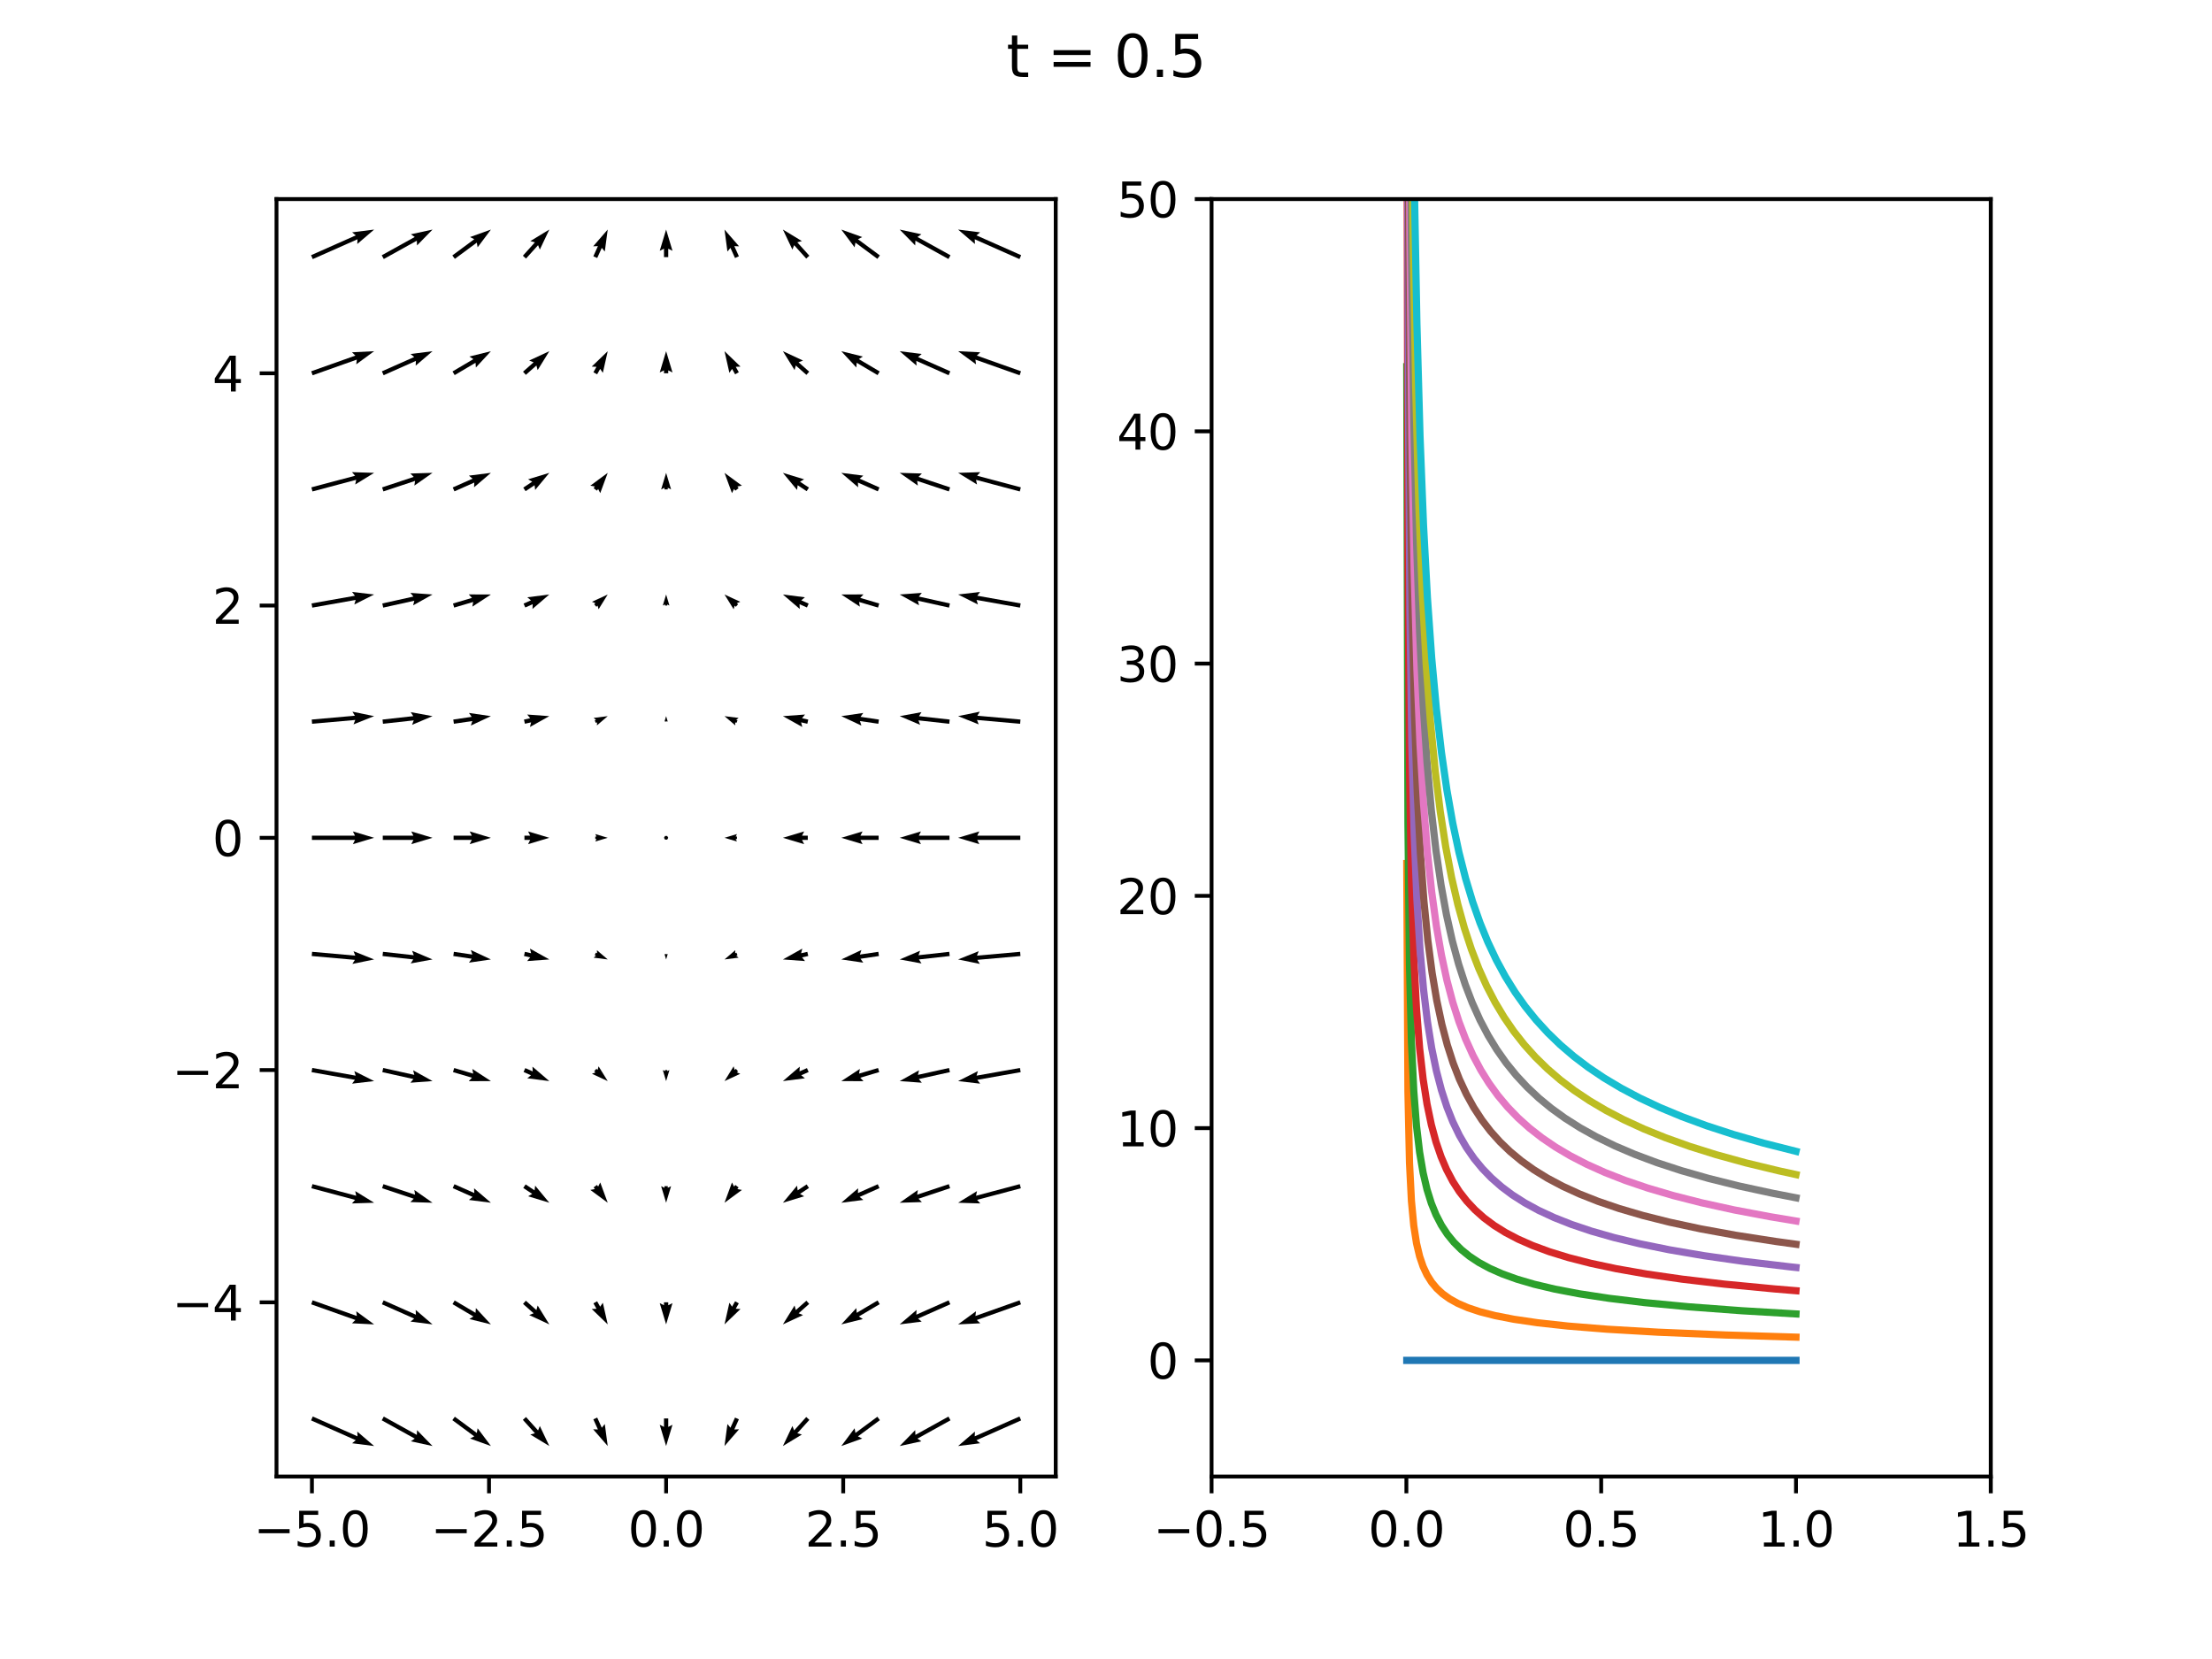 <?xml version="1.0" encoding="utf-8" standalone="no"?>
<!DOCTYPE svg PUBLIC "-//W3C//DTD SVG 1.1//EN"
  "http://www.w3.org/Graphics/SVG/1.1/DTD/svg11.dtd">
<svg xmlns:xlink="http://www.w3.org/1999/xlink" width="460.8pt" height="345.6pt" viewBox="0 0 460.8 345.6" xmlns="http://www.w3.org/2000/svg" version="1.1">
 <defs>
  <style type="text/css">*{stroke-linejoin: round; stroke-linecap: butt}</style>
 </defs>
 <g id="figure_1">
  <g id="patch_1">
   <path d="M 0 345.6 
L 460.8 345.6 
L 460.8 0 
L 0 0 
z
" style="fill: #ffffff"/>
  </g>
  <g id="axes_1">
   <g id="patch_2">
    <path d="M 57.6 307.584 
L 219.927 307.584 
L 219.927 41.472 
L 57.6 41.472 
z
" style="fill: #ffffff"/>
   </g>
   <g id="Quiver_1">
    <path d="M 65.158 295.083 
L 74.476 299.215 
L 74.43 298.226 
L 77.939 301.235 
L 73.353 300.654 
L 74.117 300.024 
L 64.799 295.893 
L 65.158 295.083 
" clip-path="url(#p708e823dc9)"/>
    <path d="M 79.95 295.101 
L 86.834 298.916 
L 86.876 297.927 
L 90.104 301.235 
L 85.588 300.25 
L 86.404 299.69 
L 79.521 295.875 
L 79.95 295.101 
" clip-path="url(#p708e823dc9)"/>
    <path d="M 94.756 295.132 
L 99.328 298.511 
L 99.498 297.535 
L 102.269 301.235 
L 97.919 299.672 
L 98.801 299.223 
L 94.229 295.844 
L 94.756 295.132 
" clip-path="url(#p708e823dc9)"/>
    <path d="M 109.578 295.191 
L 112.094 297.98 
L 112.455 297.058 
L 114.434 301.235 
L 110.482 298.837 
L 111.436 298.573 
L 108.921 295.785 
L 109.578 295.191 
" clip-path="url(#p708e823dc9)"/>
    <path d="M 124.41 295.306 
L 125.364 297.421 
L 125.989 296.653 
L 126.599 301.235 
L 123.568 297.745 
L 124.557 297.785 
L 123.603 295.67 
L 124.41 295.306 
" clip-path="url(#p708e823dc9)"/>
    <path d="M 139.206 295.488 
L 139.206 297.25 
L 140.092 296.808 
L 138.764 301.235 
L 137.436 296.808 
L 138.321 297.25 
L 138.321 295.488 
L 139.206 295.488 
" clip-path="url(#p708e823dc9)"/>
    <path d="M 153.924 295.67 
L 152.97 297.785 
L 153.96 297.745 
L 150.929 301.235 
L 151.538 296.653 
L 152.163 297.421 
L 153.117 295.306 
L 153.924 295.67 
" clip-path="url(#p708e823dc9)"/>
    <path d="M 168.606 295.785 
L 166.091 298.573 
L 167.045 298.837 
L 163.094 301.235 
L 165.073 297.058 
L 165.434 297.98 
L 167.949 295.191 
L 168.606 295.785 
" clip-path="url(#p708e823dc9)"/>
    <path d="M 183.298 295.844 
L 178.726 299.223 
L 179.608 299.672 
L 175.258 301.235 
L 178.029 297.535 
L 178.2 298.511 
L 182.772 295.132 
L 183.298 295.844 
" clip-path="url(#p708e823dc9)"/>
    <path d="M 198.006 295.875 
L 191.123 299.69 
L 191.939 300.25 
L 187.423 301.235 
L 190.652 297.927 
L 190.694 298.916 
L 197.577 295.101 
L 198.006 295.875 
" clip-path="url(#p708e823dc9)"/>
    <path d="M 212.728 295.893 
L 203.41 300.024 
L 204.174 300.654 
L 199.588 301.235 
L 203.097 298.226 
L 203.051 299.215 
L 212.369 295.083 
L 212.728 295.893 
" clip-path="url(#p708e823dc9)"/>
    <path d="M 65.127 270.879 
L 74.332 274.144 
L 74.211 273.162 
L 77.939 275.893 
L 73.323 275.665 
L 74.036 274.979 
L 64.831 271.713 
L 65.127 270.879 
" clip-path="url(#p708e823dc9)"/>
    <path d="M 79.915 270.891 
L 86.641 273.874 
L 86.595 272.885 
L 90.104 275.893 
L 85.518 275.313 
L 86.282 274.683 
L 79.556 271.701 
L 79.915 270.891 
" clip-path="url(#p708e823dc9)"/>
    <path d="M 94.718 270.915 
L 99.064 273.485 
L 99.134 272.497 
L 102.269 275.893 
L 97.782 274.784 
L 98.614 274.247 
L 94.267 271.677 
L 94.718 270.915 
" clip-path="url(#p708e823dc9)"/>
    <path d="M 109.543 270.965 
L 111.746 272.919 
L 112.003 271.962 
L 114.434 275.893 
L 110.24 273.95 
L 111.159 273.581 
L 108.956 271.627 
L 109.543 270.965 
" clip-path="url(#p708e823dc9)"/>
    <path d="M 124.392 271.079 
L 125.027 272.205 
L 125.581 271.385 
L 126.599 275.893 
L 123.267 272.689 
L 124.256 272.64 
L 123.621 271.513 
L 124.392 271.079 
" clip-path="url(#p708e823dc9)"/>
    <path d="M 139.206 271.296 
L 139.206 271.909 
L 140.092 271.466 
L 138.764 275.893 
L 137.436 271.466 
L 138.321 271.909 
L 138.321 271.296 
L 139.206 271.296 
" clip-path="url(#p708e823dc9)"/>
    <path d="M 153.906 271.513 
L 153.271 272.64 
L 154.26 272.689 
L 150.929 275.893 
L 151.946 271.385 
L 152.5 272.205 
L 153.135 271.079 
L 153.906 271.513 
" clip-path="url(#p708e823dc9)"/>
    <path d="M 168.571 271.627 
L 166.368 273.581 
L 167.287 273.95 
L 163.094 275.893 
L 165.525 271.962 
L 165.781 272.919 
L 167.984 270.965 
L 168.571 271.627 
" clip-path="url(#p708e823dc9)"/>
    <path d="M 183.26 271.677 
L 178.914 274.247 
L 179.745 274.784 
L 175.258 275.893 
L 178.393 272.497 
L 178.463 273.485 
L 182.809 270.915 
L 183.26 271.677 
" clip-path="url(#p708e823dc9)"/>
    <path d="M 197.971 271.701 
L 191.245 274.683 
L 192.009 275.313 
L 187.423 275.893 
L 190.932 272.885 
L 190.886 273.874 
L 197.612 270.891 
L 197.971 271.701 
" clip-path="url(#p708e823dc9)"/>
    <path d="M 212.697 271.713 
L 203.492 274.979 
L 204.205 275.665 
L 199.588 275.893 
L 203.317 273.162 
L 203.196 274.144 
L 212.401 270.879 
L 212.697 271.713 
" clip-path="url(#p708e823dc9)"/>
    <path d="M 65.092 246.676 
L 74.202 249.1 
L 74.002 248.13 
L 77.939 250.552 
L 73.319 250.697 
L 73.975 249.955 
L 64.865 247.532 
L 65.092 246.676 
" clip-path="url(#p708e823dc9)"/>
    <path d="M 79.875 246.684 
L 86.463 248.875 
L 86.322 247.895 
L 90.104 250.552 
L 85.484 250.415 
L 86.183 249.715 
L 79.596 247.524 
L 79.875 246.684 
" clip-path="url(#p708e823dc9)"/>
    <path d="M 94.672 246.699 
L 98.806 248.532 
L 98.76 247.543 
L 102.269 250.552 
L 97.683 249.972 
L 98.447 249.342 
L 94.313 247.509 
L 94.672 246.699 
" clip-path="url(#p708e823dc9)"/>
    <path d="M 109.495 246.735 
L 111.361 247.977 
L 111.483 246.994 
L 114.434 250.552 
L 110.012 249.206 
L 110.871 248.714 
L 109.004 247.473 
L 109.495 246.735 
" clip-path="url(#p708e823dc9)"/>
    <path d="M 124.351 246.845 
L 124.611 247.19 
L 125.041 246.326 
L 126.599 250.552 
L 122.972 247.882 
L 123.921 247.708 
L 123.662 247.363 
L 124.351 246.845 
" clip-path="url(#p708e823dc9)"/>
    <path d="M 139.108 247.104 
L 139.108 247.449 
L 139.798 247.104 
L 138.764 250.552 
L 137.729 247.104 
L 138.419 247.449 
L 138.419 247.104 
L 139.108 247.104 
" clip-path="url(#p708e823dc9)"/>
    <path d="M 153.865 247.363 
L 153.606 247.708 
L 154.555 247.882 
L 150.929 250.552 
L 152.486 246.326 
L 152.917 247.19 
L 153.176 246.845 
L 153.865 247.363 
" clip-path="url(#p708e823dc9)"/>
    <path d="M 168.523 247.473 
L 166.656 248.714 
L 167.515 249.206 
L 163.094 250.552 
L 166.044 246.994 
L 166.166 247.977 
L 168.033 246.735 
L 168.523 247.473 
" clip-path="url(#p708e823dc9)"/>
    <path d="M 183.214 247.509 
L 179.08 249.342 
L 179.844 249.972 
L 175.258 250.552 
L 178.767 247.543 
L 178.721 248.532 
L 182.855 246.699 
L 183.214 247.509 
" clip-path="url(#p708e823dc9)"/>
    <path d="M 197.931 247.524 
L 191.344 249.715 
L 192.043 250.415 
L 187.423 250.552 
L 191.205 247.895 
L 191.065 248.875 
L 197.652 246.684 
L 197.931 247.524 
" clip-path="url(#p708e823dc9)"/>
    <path d="M 212.663 247.532 
L 203.553 249.955 
L 204.208 250.697 
L 199.588 250.552 
L 203.525 248.13 
L 203.325 249.1 
L 212.435 246.676 
L 212.663 247.532 
" clip-path="url(#p708e823dc9)"/>
    <path d="M 65.056 222.476 
L 74.093 224.079 
L 73.812 223.13 
L 77.939 225.211 
L 73.348 225.745 
L 73.938 224.951 
L 64.901 223.348 
L 65.056 222.476 
" clip-path="url(#p708e823dc9)"/>
    <path d="M 79.831 222.48 
L 86.31 223.916 
L 86.069 222.956 
L 90.104 225.211 
L 85.494 225.549 
L 86.118 224.781 
L 79.64 223.344 
L 79.831 222.48 
" clip-path="url(#p708e823dc9)"/>
    <path d="M 94.618 222.487 
L 98.573 223.657 
L 98.4 222.682 
L 102.269 225.211 
L 97.647 225.229 
L 98.322 224.506 
L 94.367 223.337 
L 94.618 222.487 
" clip-path="url(#p708e823dc9)"/>
    <path d="M 109.429 222.507 
L 110.971 223.191 
L 110.925 222.202 
L 114.434 225.211 
L 109.848 224.63 
L 110.612 224 
L 109.07 223.317 
L 109.429 222.507 
" clip-path="url(#p708e823dc9)"/>
    <path d="M 124.236 222.653 
L 124.496 222.883 
L 124.696 222.134 
L 126.599 225.211 
L 123.317 223.69 
L 124.036 223.401 
L 123.777 223.171 
L 124.236 222.653 
" clip-path="url(#p708e823dc9)"/>
    <path d="M 138.994 222.912 
L 138.994 223.142 
L 139.453 222.912 
L 138.764 225.211 
L 138.074 222.912 
L 138.534 223.142 
L 138.534 222.912 
L 138.994 222.912 
" clip-path="url(#p708e823dc9)"/>
    <path d="M 153.751 223.171 
L 153.491 223.401 
L 154.21 223.69 
L 150.929 225.211 
L 152.831 222.134 
L 153.032 222.883 
L 153.291 222.653 
L 153.751 223.171 
" clip-path="url(#p708e823dc9)"/>
    <path d="M 168.457 223.317 
L 166.915 224 
L 167.679 224.63 
L 163.094 225.211 
L 166.602 222.202 
L 166.556 223.191 
L 168.098 222.507 
L 168.457 223.317 
" clip-path="url(#p708e823dc9)"/>
    <path d="M 183.16 223.337 
L 179.205 224.506 
L 179.88 225.229 
L 175.258 225.211 
L 179.127 222.682 
L 178.954 223.657 
L 182.909 222.487 
L 183.16 223.337 
" clip-path="url(#p708e823dc9)"/>
    <path d="M 197.888 223.344 
L 191.409 224.781 
L 192.033 225.549 
L 187.423 225.211 
L 191.458 222.956 
L 191.218 223.916 
L 197.696 222.48 
L 197.888 223.344 
" clip-path="url(#p708e823dc9)"/>
    <path d="M 212.626 223.348 
L 203.589 224.951 
L 204.179 225.745 
L 199.588 225.211 
L 203.716 223.13 
L 203.434 224.079 
L 212.471 222.476 
L 212.626 223.348 
" clip-path="url(#p708e823dc9)"/>
    <path d="M 65.018 198.279 
L 74.009 199.076 
L 73.646 198.155 
L 77.939 199.869 
L 73.412 200.801 
L 73.931 199.958 
L 64.939 199.161 
L 65.018 198.279 
" clip-path="url(#p708e823dc9)"/>
    <path d="M 79.784 198.28 
L 86.192 198.99 
L 85.85 198.062 
L 90.104 199.869 
L 85.557 200.702 
L 86.095 199.87 
L 79.687 199.16 
L 79.784 198.28 
" clip-path="url(#p708e823dc9)"/>
    <path d="M 94.557 198.282 
L 98.392 198.849 
L 98.083 197.908 
L 102.269 199.869 
L 97.695 200.536 
L 98.262 199.725 
L 94.428 199.158 
L 94.557 198.282 
" clip-path="url(#p708e823dc9)"/>
    <path d="M 109.345 198.288 
L 110.64 198.575 
L 110.399 197.614 
L 114.434 199.869 
L 109.824 200.208 
L 110.448 199.439 
L 109.154 199.152 
L 109.345 198.288 
" clip-path="url(#p708e823dc9)"/>
    <path d="M 124.122 198.461 
L 124.381 198.576 
L 124.351 197.942 
L 126.599 199.869 
L 123.662 199.498 
L 124.151 199.094 
L 123.892 198.979 
L 124.122 198.461 
" clip-path="url(#p708e823dc9)"/>
    <path d="M 138.879 198.72 
L 138.879 198.835 
L 139.108 198.72 
L 138.764 199.869 
L 138.419 198.72 
L 138.649 198.835 
L 138.649 198.72 
L 138.879 198.72 
" clip-path="url(#p708e823dc9)"/>
    <path d="M 153.636 198.979 
L 153.376 199.094 
L 153.865 199.498 
L 150.929 199.869 
L 153.176 197.942 
L 153.147 198.576 
L 153.406 198.461 
L 153.636 198.979 
" clip-path="url(#p708e823dc9)"/>
    <path d="M 168.374 199.152 
L 167.079 199.439 
L 167.703 200.208 
L 163.094 199.869 
L 167.128 197.614 
L 166.888 198.575 
L 168.182 198.288 
L 168.374 199.152 
" clip-path="url(#p708e823dc9)"/>
    <path d="M 183.099 199.158 
L 179.265 199.725 
L 179.832 200.536 
L 175.258 199.869 
L 179.444 197.908 
L 179.135 198.849 
L 182.97 198.282 
L 183.099 199.158 
" clip-path="url(#p708e823dc9)"/>
    <path d="M 197.841 199.16 
L 191.432 199.87 
L 191.97 200.702 
L 187.423 199.869 
L 191.677 198.062 
L 191.335 198.99 
L 197.743 198.28 
L 197.841 199.16 
" clip-path="url(#p708e823dc9)"/>
    <path d="M 212.588 199.161 
L 203.596 199.958 
L 204.115 200.801 
L 199.588 199.869 
L 203.881 198.155 
L 203.518 199.076 
L 212.51 198.279 
L 212.588 199.161 
" clip-path="url(#p708e823dc9)"/>
    <path d="M 64.979 174.085 
L 73.955 174.085 
L 73.512 173.2 
L 77.939 174.528 
L 73.512 175.856 
L 73.955 174.971 
L 64.979 174.971 
L 64.979 174.085 
" clip-path="url(#p708e823dc9)"/>
    <path d="M 79.736 174.085 
L 86.119 174.085 
L 85.677 173.2 
L 90.104 174.528 
L 85.677 175.856 
L 86.119 174.971 
L 79.736 174.971 
L 79.736 174.085 
" clip-path="url(#p708e823dc9)"/>
    <path d="M 94.493 174.085 
L 98.284 174.085 
L 97.842 173.2 
L 102.269 174.528 
L 97.842 175.856 
L 98.284 174.971 
L 94.493 174.971 
L 94.493 174.085 
" clip-path="url(#p708e823dc9)"/>
    <path d="M 109.25 174.085 
L 110.449 174.085 
L 110.007 173.2 
L 114.434 174.528 
L 110.007 175.856 
L 110.449 174.971 
L 109.25 174.971 
L 109.25 174.085 
" clip-path="url(#p708e823dc9)"/>
    <path d="M 124.007 174.269 
L 124.266 174.269 
L 124.007 173.75 
L 126.599 174.528 
L 124.007 175.306 
L 124.266 174.787 
L 124.007 174.787 
L 124.007 174.269 
" clip-path="url(#p708e823dc9)"/>
    <path d="M 139.206 174.528 
L 138.985 174.145 
L 138.542 174.145 
L 138.321 174.528 
L 138.542 174.911 
L 138.985 174.911 
L 139.206 174.528 
L 138.985 174.145 
" clip-path="url(#p708e823dc9)"/>
    <path d="M 153.521 174.787 
L 153.261 174.787 
L 153.521 175.306 
L 150.929 174.528 
L 153.521 173.75 
L 153.261 174.269 
L 153.521 174.269 
L 153.521 174.787 
" clip-path="url(#p708e823dc9)"/>
    <path d="M 168.278 174.971 
L 167.078 174.971 
L 167.521 175.856 
L 163.094 174.528 
L 167.521 173.2 
L 167.078 174.085 
L 168.278 174.085 
L 168.278 174.971 
" clip-path="url(#p708e823dc9)"/>
    <path d="M 183.035 174.971 
L 179.243 174.971 
L 179.686 175.856 
L 175.258 174.528 
L 179.686 173.2 
L 179.243 174.085 
L 183.035 174.085 
L 183.035 174.971 
" clip-path="url(#p708e823dc9)"/>
    <path d="M 197.792 174.971 
L 191.408 174.971 
L 191.851 175.856 
L 187.423 174.528 
L 191.851 173.2 
L 191.408 174.085 
L 197.792 174.085 
L 197.792 174.971 
" clip-path="url(#p708e823dc9)"/>
    <path d="M 212.549 174.971 
L 203.573 174.971 
L 204.015 175.856 
L 199.588 174.528 
L 204.015 173.2 
L 203.573 174.085 
L 212.549 174.085 
L 212.549 174.971 
" clip-path="url(#p708e823dc9)"/>
    <path d="M 64.939 149.895 
L 73.931 149.098 
L 73.412 148.255 
L 77.939 149.187 
L 73.646 150.901 
L 74.009 149.98 
L 65.018 150.777 
L 64.939 149.895 
" clip-path="url(#p708e823dc9)"/>
    <path d="M 79.687 149.896 
L 86.095 149.186 
L 85.557 148.354 
L 90.104 149.187 
L 85.85 150.994 
L 86.192 150.066 
L 79.784 150.776 
L 79.687 149.896 
" clip-path="url(#p708e823dc9)"/>
    <path d="M 94.428 149.898 
L 98.262 149.331 
L 97.695 148.52 
L 102.269 149.187 
L 98.083 151.148 
L 98.392 150.207 
L 94.557 150.774 
L 94.428 149.898 
" clip-path="url(#p708e823dc9)"/>
    <path d="M 109.154 149.904 
L 110.448 149.617 
L 109.824 148.848 
L 114.434 149.187 
L 110.399 151.442 
L 110.64 150.481 
L 109.345 150.768 
L 109.154 149.904 
" clip-path="url(#p708e823dc9)"/>
    <path d="M 123.892 150.077 
L 124.151 149.962 
L 123.662 149.558 
L 126.599 149.187 
L 124.351 151.114 
L 124.381 150.48 
L 124.122 150.595 
L 123.892 150.077 
" clip-path="url(#p708e823dc9)"/>
    <path d="M 138.649 150.336 
L 138.649 150.221 
L 138.419 150.336 
L 138.764 149.187 
L 139.108 150.336 
L 138.879 150.221 
L 138.879 150.336 
L 138.649 150.336 
" clip-path="url(#p708e823dc9)"/>
    <path d="M 153.406 150.595 
L 153.147 150.48 
L 153.176 151.114 
L 150.929 149.187 
L 153.865 149.558 
L 153.376 149.962 
L 153.636 150.077 
L 153.406 150.595 
" clip-path="url(#p708e823dc9)"/>
    <path d="M 168.182 150.768 
L 166.888 150.481 
L 167.128 151.442 
L 163.094 149.187 
L 167.703 148.848 
L 167.079 149.617 
L 168.374 149.904 
L 168.182 150.768 
" clip-path="url(#p708e823dc9)"/>
    <path d="M 182.97 150.774 
L 179.135 150.207 
L 179.444 151.148 
L 175.258 149.187 
L 179.832 148.52 
L 179.265 149.331 
L 183.099 149.898 
L 182.97 150.774 
" clip-path="url(#p708e823dc9)"/>
    <path d="M 197.743 150.776 
L 191.335 150.066 
L 191.677 150.994 
L 187.423 149.187 
L 191.97 148.354 
L 191.432 149.186 
L 197.841 149.896 
L 197.743 150.776 
" clip-path="url(#p708e823dc9)"/>
    <path d="M 212.51 150.777 
L 203.518 149.98 
L 203.881 150.901 
L 199.588 149.187 
L 204.115 148.255 
L 203.596 149.098 
L 212.588 149.895 
L 212.51 150.777 
" clip-path="url(#p708e823dc9)"/>
    <path d="M 64.901 125.708 
L 73.938 124.105 
L 73.348 123.311 
L 77.939 123.845 
L 73.812 125.926 
L 74.093 124.977 
L 65.056 126.58 
L 64.901 125.708 
" clip-path="url(#p708e823dc9)"/>
    <path d="M 79.64 125.712 
L 86.118 124.275 
L 85.494 123.507 
L 90.104 123.845 
L 86.069 126.1 
L 86.31 125.14 
L 79.831 126.576 
L 79.64 125.712 
" clip-path="url(#p708e823dc9)"/>
    <path d="M 94.367 125.719 
L 98.322 124.55 
L 97.647 123.827 
L 102.269 123.845 
L 98.4 126.374 
L 98.573 125.399 
L 94.618 126.569 
L 94.367 125.719 
" clip-path="url(#p708e823dc9)"/>
    <path d="M 109.07 125.739 
L 110.612 125.056 
L 109.848 124.426 
L 114.434 123.845 
L 110.925 126.854 
L 110.971 125.865 
L 109.429 126.549 
L 109.07 125.739 
" clip-path="url(#p708e823dc9)"/>
    <path d="M 123.777 125.885 
L 124.036 125.655 
L 123.317 125.366 
L 126.599 123.845 
L 124.696 126.922 
L 124.496 126.173 
L 124.236 126.403 
L 123.777 125.885 
" clip-path="url(#p708e823dc9)"/>
    <path d="M 138.534 126.144 
L 138.534 125.914 
L 138.074 126.144 
L 138.764 123.845 
L 139.453 126.144 
L 138.994 125.914 
L 138.994 126.144 
L 138.534 126.144 
" clip-path="url(#p708e823dc9)"/>
    <path d="M 153.291 126.403 
L 153.032 126.173 
L 152.831 126.922 
L 150.929 123.845 
L 154.21 125.366 
L 153.491 125.655 
L 153.751 125.885 
L 153.291 126.403 
" clip-path="url(#p708e823dc9)"/>
    <path d="M 168.098 126.549 
L 166.556 125.865 
L 166.602 126.854 
L 163.094 123.845 
L 167.679 124.426 
L 166.915 125.056 
L 168.457 125.739 
L 168.098 126.549 
" clip-path="url(#p708e823dc9)"/>
    <path d="M 182.909 126.569 
L 178.954 125.399 
L 179.127 126.374 
L 175.258 123.845 
L 179.88 123.827 
L 179.205 124.55 
L 183.16 125.719 
L 182.909 126.569 
" clip-path="url(#p708e823dc9)"/>
    <path d="M 197.696 126.576 
L 191.218 125.14 
L 191.458 126.1 
L 187.423 123.845 
L 192.033 123.507 
L 191.409 124.275 
L 197.888 125.712 
L 197.696 126.576 
" clip-path="url(#p708e823dc9)"/>
    <path d="M 212.471 126.58 
L 203.434 124.977 
L 203.716 125.926 
L 199.588 123.845 
L 204.179 123.311 
L 203.589 124.105 
L 212.626 125.708 
L 212.471 126.58 
" clip-path="url(#p708e823dc9)"/>
    <path d="M 64.865 101.524 
L 73.975 99.101 
L 73.319 98.359 
L 77.939 98.504 
L 74.002 100.926 
L 74.202 99.956 
L 65.092 102.38 
L 64.865 101.524 
" clip-path="url(#p708e823dc9)"/>
    <path d="M 79.596 101.532 
L 86.183 99.341 
L 85.484 98.641 
L 90.104 98.504 
L 86.322 101.161 
L 86.463 100.181 
L 79.875 102.372 
L 79.596 101.532 
" clip-path="url(#p708e823dc9)"/>
    <path d="M 94.313 101.547 
L 98.447 99.714 
L 97.683 99.084 
L 102.269 98.504 
L 98.76 101.513 
L 98.806 100.524 
L 94.672 102.357 
L 94.313 101.547 
" clip-path="url(#p708e823dc9)"/>
    <path d="M 109.004 101.583 
L 110.871 100.342 
L 110.012 99.85 
L 114.434 98.504 
L 111.483 102.062 
L 111.361 101.079 
L 109.495 102.321 
L 109.004 101.583 
" clip-path="url(#p708e823dc9)"/>
    <path d="M 123.662 101.693 
L 123.921 101.348 
L 122.972 101.174 
L 126.599 98.504 
L 125.041 102.73 
L 124.611 101.866 
L 124.351 102.211 
L 123.662 101.693 
" clip-path="url(#p708e823dc9)"/>
    <path d="M 138.419 101.952 
L 138.419 101.607 
L 137.729 101.952 
L 138.764 98.504 
L 139.798 101.952 
L 139.108 101.607 
L 139.108 101.952 
L 138.419 101.952 
" clip-path="url(#p708e823dc9)"/>
    <path d="M 153.176 102.211 
L 152.917 101.866 
L 152.486 102.73 
L 150.929 98.504 
L 154.555 101.174 
L 153.606 101.348 
L 153.865 101.693 
L 153.176 102.211 
" clip-path="url(#p708e823dc9)"/>
    <path d="M 168.033 102.321 
L 166.166 101.079 
L 166.044 102.062 
L 163.094 98.504 
L 167.515 99.85 
L 166.656 100.342 
L 168.523 101.583 
L 168.033 102.321 
" clip-path="url(#p708e823dc9)"/>
    <path d="M 182.855 102.357 
L 178.721 100.524 
L 178.767 101.513 
L 175.258 98.504 
L 179.844 99.084 
L 179.08 99.714 
L 183.214 101.547 
L 182.855 102.357 
" clip-path="url(#p708e823dc9)"/>
    <path d="M 197.652 102.372 
L 191.065 100.181 
L 191.205 101.161 
L 187.423 98.504 
L 192.043 98.641 
L 191.344 99.341 
L 197.931 101.532 
L 197.652 102.372 
" clip-path="url(#p708e823dc9)"/>
    <path d="M 212.435 102.38 
L 203.325 99.956 
L 203.525 100.926 
L 199.588 98.504 
L 204.208 98.359 
L 203.553 99.101 
L 212.663 101.524 
L 212.435 102.38 
" clip-path="url(#p708e823dc9)"/>
    <path d="M 64.831 77.343 
L 74.036 74.077 
L 73.323 73.391 
L 77.939 73.163 
L 74.211 75.894 
L 74.332 74.912 
L 65.127 78.177 
L 64.831 77.343 
" clip-path="url(#p708e823dc9)"/>
    <path d="M 79.556 77.355 
L 86.282 74.373 
L 85.518 73.743 
L 90.104 73.163 
L 86.595 76.171 
L 86.641 75.182 
L 79.915 78.165 
L 79.556 77.355 
" clip-path="url(#p708e823dc9)"/>
    <path d="M 94.267 77.379 
L 98.614 74.809 
L 97.782 74.272 
L 102.269 73.163 
L 99.134 76.559 
L 99.064 75.571 
L 94.718 78.141 
L 94.267 77.379 
" clip-path="url(#p708e823dc9)"/>
    <path d="M 108.956 77.429 
L 111.159 75.475 
L 110.24 75.106 
L 114.434 73.163 
L 112.003 77.094 
L 111.746 76.137 
L 109.543 78.091 
L 108.956 77.429 
" clip-path="url(#p708e823dc9)"/>
    <path d="M 123.621 77.543 
L 124.256 76.416 
L 123.267 76.367 
L 126.599 73.163 
L 125.581 77.671 
L 125.027 76.851 
L 124.392 77.977 
L 123.621 77.543 
" clip-path="url(#p708e823dc9)"/>
    <path d="M 138.321 77.76 
L 138.321 77.147 
L 137.436 77.59 
L 138.764 73.163 
L 140.092 77.59 
L 139.206 77.147 
L 139.206 77.76 
L 138.321 77.76 
" clip-path="url(#p708e823dc9)"/>
    <path d="M 153.135 77.977 
L 152.5 76.851 
L 151.946 77.671 
L 150.929 73.163 
L 154.26 76.367 
L 153.271 76.416 
L 153.906 77.543 
L 153.135 77.977 
" clip-path="url(#p708e823dc9)"/>
    <path d="M 167.984 78.091 
L 165.781 76.137 
L 165.525 77.094 
L 163.094 73.163 
L 167.287 75.106 
L 166.368 75.475 
L 168.571 77.429 
L 167.984 78.091 
" clip-path="url(#p708e823dc9)"/>
    <path d="M 182.809 78.141 
L 178.463 75.571 
L 178.393 76.559 
L 175.258 73.163 
L 179.745 74.272 
L 178.914 74.809 
L 183.26 77.379 
L 182.809 78.141 
" clip-path="url(#p708e823dc9)"/>
    <path d="M 197.612 78.165 
L 190.886 75.182 
L 190.932 76.171 
L 187.423 73.163 
L 192.009 73.743 
L 191.245 74.373 
L 197.971 77.355 
L 197.612 78.165 
" clip-path="url(#p708e823dc9)"/>
    <path d="M 212.401 78.177 
L 203.196 74.912 
L 203.317 75.894 
L 199.588 73.163 
L 204.205 73.391 
L 203.492 74.077 
L 212.697 77.343 
L 212.401 78.177 
" clip-path="url(#p708e823dc9)"/>
    <path d="M 64.799 53.163 
L 74.117 49.032 
L 73.353 48.402 
L 77.939 47.821 
L 74.43 50.83 
L 74.476 49.841 
L 65.158 53.973 
L 64.799 53.163 
" clip-path="url(#p708e823dc9)"/>
    <path d="M 79.521 53.181 
L 86.404 49.366 
L 85.588 48.806 
L 90.104 47.821 
L 86.876 51.129 
L 86.834 50.14 
L 79.95 53.955 
L 79.521 53.181 
" clip-path="url(#p708e823dc9)"/>
    <path d="M 94.229 53.212 
L 98.801 49.833 
L 97.919 49.384 
L 102.269 47.821 
L 99.498 51.521 
L 99.328 50.545 
L 94.756 53.924 
L 94.229 53.212 
" clip-path="url(#p708e823dc9)"/>
    <path d="M 108.921 53.271 
L 111.436 50.483 
L 110.482 50.219 
L 114.434 47.821 
L 112.455 51.998 
L 112.094 51.076 
L 109.578 53.865 
L 108.921 53.271 
" clip-path="url(#p708e823dc9)"/>
    <path d="M 123.603 53.386 
L 124.557 51.271 
L 123.568 51.311 
L 126.599 47.821 
L 125.989 52.403 
L 125.364 51.635 
L 124.41 53.75 
L 123.603 53.386 
" clip-path="url(#p708e823dc9)"/>
    <path d="M 138.321 53.568 
L 138.321 51.806 
L 137.436 52.248 
L 138.764 47.821 
L 140.092 52.248 
L 139.206 51.806 
L 139.206 53.568 
L 138.321 53.568 
" clip-path="url(#p708e823dc9)"/>
    <path d="M 153.117 53.75 
L 152.163 51.635 
L 151.538 52.403 
L 150.929 47.821 
L 153.96 51.311 
L 152.97 51.271 
L 153.924 53.386 
L 153.117 53.75 
" clip-path="url(#p708e823dc9)"/>
    <path d="M 167.949 53.865 
L 165.434 51.076 
L 165.073 51.998 
L 163.094 47.821 
L 167.045 50.219 
L 166.091 50.483 
L 168.606 53.271 
L 167.949 53.865 
" clip-path="url(#p708e823dc9)"/>
    <path d="M 182.772 53.924 
L 178.2 50.545 
L 178.029 51.521 
L 175.258 47.821 
L 179.608 49.384 
L 178.726 49.833 
L 183.298 53.212 
L 182.772 53.924 
" clip-path="url(#p708e823dc9)"/>
    <path d="M 197.577 53.955 
L 190.694 50.14 
L 190.652 51.129 
L 187.423 47.821 
L 191.939 48.806 
L 191.123 49.366 
L 198.006 53.181 
L 197.577 53.955 
" clip-path="url(#p708e823dc9)"/>
    <path d="M 212.369 53.973 
L 203.051 49.841 
L 203.097 50.83 
L 199.588 47.821 
L 204.174 48.402 
L 203.41 49.032 
L 212.728 53.163 
L 212.369 53.973 
" clip-path="url(#p708e823dc9)"/>
   </g>
   <g id="matplotlib.axis_1">
    <g id="xtick_1">
     <g id="line2d_1">
      <defs>
       <path id="m583f4c55a8" d="M 0 0 
L 0 3.5 
" style="stroke: #000000; stroke-width: 0.8"/>
      </defs>
      <g>
       <use xlink:href="#m583f4c55a8" x="64.979" y="307.584" style="stroke: #000000; stroke-width: 0.8"/>
      </g>
     </g>
     <g id="text_1">
      <!-- −5.0 -->
      <g transform="translate(52.837 322.182) scale(0.1 -0.1)">
       <defs>
        <path id="DejaVuSans-2212" d="M 678 2272 
L 4684 2272 
L 4684 1741 
L 678 1741 
L 678 2272 
z
" transform="scale(0.016)"/>
        <path id="DejaVuSans-35" d="M 691 4666 
L 3169 4666 
L 3169 4134 
L 1269 4134 
L 1269 2991 
Q 1406 3038 1543 3061 
Q 1681 3084 1819 3084 
Q 2600 3084 3056 2656 
Q 3513 2228 3513 1497 
Q 3513 744 3044 326 
Q 2575 -91 1722 -91 
Q 1428 -91 1123 -41 
Q 819 9 494 109 
L 494 744 
Q 775 591 1075 516 
Q 1375 441 1709 441 
Q 2250 441 2565 725 
Q 2881 1009 2881 1497 
Q 2881 1984 2565 2268 
Q 2250 2553 1709 2553 
Q 1456 2553 1204 2497 
Q 953 2441 691 2322 
L 691 4666 
z
" transform="scale(0.016)"/>
        <path id="DejaVuSans-2e" d="M 684 794 
L 1344 794 
L 1344 0 
L 684 0 
L 684 794 
z
" transform="scale(0.016)"/>
        <path id="DejaVuSans-30" d="M 2034 4250 
Q 1547 4250 1301 3770 
Q 1056 3291 1056 2328 
Q 1056 1369 1301 889 
Q 1547 409 2034 409 
Q 2525 409 2770 889 
Q 3016 1369 3016 2328 
Q 3016 3291 2770 3770 
Q 2525 4250 2034 4250 
z
M 2034 4750 
Q 2819 4750 3233 4129 
Q 3647 3509 3647 2328 
Q 3647 1150 3233 529 
Q 2819 -91 2034 -91 
Q 1250 -91 836 529 
Q 422 1150 422 2328 
Q 422 3509 836 4129 
Q 1250 4750 2034 4750 
z
" transform="scale(0.016)"/>
       </defs>
       <use xlink:href="#DejaVuSans-2212"/>
       <use xlink:href="#DejaVuSans-35" x="83.789"/>
       <use xlink:href="#DejaVuSans-2e" x="147.412"/>
       <use xlink:href="#DejaVuSans-30" x="179.199"/>
      </g>
     </g>
    </g>
    <g id="xtick_2">
     <g id="line2d_2">
      <g>
       <use xlink:href="#m583f4c55a8" x="101.871" y="307.584" style="stroke: #000000; stroke-width: 0.8"/>
      </g>
     </g>
     <g id="text_2">
      <!-- −2.5 -->
      <g transform="translate(89.73 322.182) scale(0.1 -0.1)">
       <defs>
        <path id="DejaVuSans-32" d="M 1228 531 
L 3431 531 
L 3431 0 
L 469 0 
L 469 531 
Q 828 903 1448 1529 
Q 2069 2156 2228 2338 
Q 2531 2678 2651 2914 
Q 2772 3150 2772 3378 
Q 2772 3750 2511 3984 
Q 2250 4219 1831 4219 
Q 1534 4219 1204 4116 
Q 875 4013 500 3803 
L 500 4441 
Q 881 4594 1212 4672 
Q 1544 4750 1819 4750 
Q 2544 4750 2975 4387 
Q 3406 4025 3406 3419 
Q 3406 3131 3298 2873 
Q 3191 2616 2906 2266 
Q 2828 2175 2409 1742 
Q 1991 1309 1228 531 
z
" transform="scale(0.016)"/>
       </defs>
       <use xlink:href="#DejaVuSans-2212"/>
       <use xlink:href="#DejaVuSans-32" x="83.789"/>
       <use xlink:href="#DejaVuSans-2e" x="147.412"/>
       <use xlink:href="#DejaVuSans-35" x="179.199"/>
      </g>
     </g>
    </g>
    <g id="xtick_3">
     <g id="line2d_3">
      <g>
       <use xlink:href="#m583f4c55a8" x="138.764" y="307.584" style="stroke: #000000; stroke-width: 0.8"/>
      </g>
     </g>
     <g id="text_3">
      <!-- 0.0 -->
      <g transform="translate(130.812 322.182) scale(0.1 -0.1)">
       <use xlink:href="#DejaVuSans-30"/>
       <use xlink:href="#DejaVuSans-2e" x="63.623"/>
       <use xlink:href="#DejaVuSans-30" x="95.41"/>
      </g>
     </g>
    </g>
    <g id="xtick_4">
     <g id="line2d_4">
      <g>
       <use xlink:href="#m583f4c55a8" x="175.656" y="307.584" style="stroke: #000000; stroke-width: 0.8"/>
      </g>
     </g>
     <g id="text_4">
      <!-- 2.5 -->
      <g transform="translate(167.705 322.182) scale(0.1 -0.1)">
       <use xlink:href="#DejaVuSans-32"/>
       <use xlink:href="#DejaVuSans-2e" x="63.623"/>
       <use xlink:href="#DejaVuSans-35" x="95.41"/>
      </g>
     </g>
    </g>
    <g id="xtick_5">
     <g id="line2d_5">
      <g>
       <use xlink:href="#m583f4c55a8" x="212.549" y="307.584" style="stroke: #000000; stroke-width: 0.8"/>
      </g>
     </g>
     <g id="text_5">
      <!-- 5.0 -->
      <g transform="translate(204.597 322.182) scale(0.1 -0.1)">
       <use xlink:href="#DejaVuSans-35"/>
       <use xlink:href="#DejaVuSans-2e" x="63.623"/>
       <use xlink:href="#DejaVuSans-30" x="95.41"/>
      </g>
     </g>
    </g>
   </g>
   <g id="matplotlib.axis_2">
    <g id="ytick_1">
     <g id="line2d_6">
      <defs>
       <path id="m1e792c5ab7" d="M 0 0 
L -3.5 0 
" style="stroke: #000000; stroke-width: 0.8"/>
      </defs>
      <g>
       <use xlink:href="#m1e792c5ab7" x="57.6" y="271.296" style="stroke: #000000; stroke-width: 0.8"/>
      </g>
     </g>
     <g id="text_6">
      <!-- −4 -->
      <g transform="translate(35.858 275.095) scale(0.1 -0.1)">
       <defs>
        <path id="DejaVuSans-34" d="M 2419 4116 
L 825 1625 
L 2419 1625 
L 2419 4116 
z
M 2253 4666 
L 3047 4666 
L 3047 1625 
L 3713 1625 
L 3713 1100 
L 3047 1100 
L 3047 0 
L 2419 0 
L 2419 1100 
L 313 1100 
L 313 1709 
L 2253 4666 
z
" transform="scale(0.016)"/>
       </defs>
       <use xlink:href="#DejaVuSans-2212"/>
       <use xlink:href="#DejaVuSans-34" x="83.789"/>
      </g>
     </g>
    </g>
    <g id="ytick_2">
     <g id="line2d_7">
      <g>
       <use xlink:href="#m1e792c5ab7" x="57.6" y="222.912" style="stroke: #000000; stroke-width: 0.8"/>
      </g>
     </g>
     <g id="text_7">
      <!-- −2 -->
      <g transform="translate(35.858 226.711) scale(0.1 -0.1)">
       <use xlink:href="#DejaVuSans-2212"/>
       <use xlink:href="#DejaVuSans-32" x="83.789"/>
      </g>
     </g>
    </g>
    <g id="ytick_3">
     <g id="line2d_8">
      <g>
       <use xlink:href="#m1e792c5ab7" x="57.6" y="174.528" style="stroke: #000000; stroke-width: 0.8"/>
      </g>
     </g>
     <g id="text_8">
      <!-- 0 -->
      <g transform="translate(44.237 178.327) scale(0.1 -0.1)">
       <use xlink:href="#DejaVuSans-30"/>
      </g>
     </g>
    </g>
    <g id="ytick_4">
     <g id="line2d_9">
      <g>
       <use xlink:href="#m1e792c5ab7" x="57.6" y="126.144" style="stroke: #000000; stroke-width: 0.8"/>
      </g>
     </g>
     <g id="text_9">
      <!-- 2 -->
      <g transform="translate(44.237 129.943) scale(0.1 -0.1)">
       <use xlink:href="#DejaVuSans-32"/>
      </g>
     </g>
    </g>
    <g id="ytick_5">
     <g id="line2d_10">
      <g>
       <use xlink:href="#m1e792c5ab7" x="57.6" y="77.76" style="stroke: #000000; stroke-width: 0.8"/>
      </g>
     </g>
     <g id="text_10">
      <!-- 4 -->
      <g transform="translate(44.237 81.559) scale(0.1 -0.1)">
       <use xlink:href="#DejaVuSans-34"/>
      </g>
     </g>
    </g>
   </g>
   <g id="patch_3">
    <path d="M 57.6 307.584 
L 57.6 41.472 
" style="fill: none; stroke: #000000; stroke-width: 0.8; stroke-linejoin: miter; stroke-linecap: square"/>
   </g>
   <g id="patch_4">
    <path d="M 219.927 307.584 
L 219.927 41.472 
" style="fill: none; stroke: #000000; stroke-width: 0.8; stroke-linejoin: miter; stroke-linecap: square"/>
   </g>
   <g id="patch_5">
    <path d="M 57.6 307.584 
L 219.927 307.584 
" style="fill: none; stroke: #000000; stroke-width: 0.8; stroke-linejoin: miter; stroke-linecap: square"/>
   </g>
   <g id="patch_6">
    <path d="M 57.6 41.472 
L 219.927 41.472 
" style="fill: none; stroke: #000000; stroke-width: 0.8; stroke-linejoin: miter; stroke-linecap: square"/>
   </g>
  </g>
  <g id="axes_2">
   <g id="patch_7">
    <path d="M 252.393 307.584 
L 414.72 307.584 
L 414.72 41.472 
L 252.393 41.472 
z
" style="fill: #ffffff"/>
   </g>
   <g id="matplotlib.axis_3">
    <g id="xtick_6">
     <g id="line2d_11">
      <g>
       <use xlink:href="#m583f4c55a8" x="252.393" y="307.584" style="stroke: #000000; stroke-width: 0.8"/>
      </g>
     </g>
     <g id="text_11">
      <!-- −0.5 -->
      <g transform="translate(240.251 322.182) scale(0.1 -0.1)">
       <use xlink:href="#DejaVuSans-2212"/>
       <use xlink:href="#DejaVuSans-30" x="83.789"/>
       <use xlink:href="#DejaVuSans-2e" x="147.412"/>
       <use xlink:href="#DejaVuSans-35" x="179.199"/>
      </g>
     </g>
    </g>
    <g id="xtick_7">
     <g id="line2d_12">
      <g>
       <use xlink:href="#m583f4c55a8" x="292.975" y="307.584" style="stroke: #000000; stroke-width: 0.8"/>
      </g>
     </g>
     <g id="text_12">
      <!-- 0.0 -->
      <g transform="translate(285.023 322.182) scale(0.1 -0.1)">
       <use xlink:href="#DejaVuSans-30"/>
       <use xlink:href="#DejaVuSans-2e" x="63.623"/>
       <use xlink:href="#DejaVuSans-30" x="95.41"/>
      </g>
     </g>
    </g>
    <g id="xtick_8">
     <g id="line2d_13">
      <g>
       <use xlink:href="#m583f4c55a8" x="333.556" y="307.584" style="stroke: #000000; stroke-width: 0.8"/>
      </g>
     </g>
     <g id="text_13">
      <!-- 0.5 -->
      <g transform="translate(325.605 322.182) scale(0.1 -0.1)">
       <use xlink:href="#DejaVuSans-30"/>
       <use xlink:href="#DejaVuSans-2e" x="63.623"/>
       <use xlink:href="#DejaVuSans-35" x="95.41"/>
      </g>
     </g>
    </g>
    <g id="xtick_9">
     <g id="line2d_14">
      <g>
       <use xlink:href="#m583f4c55a8" x="374.138" y="307.584" style="stroke: #000000; stroke-width: 0.8"/>
      </g>
     </g>
     <g id="text_14">
      <!-- 1.0 -->
      <g transform="translate(366.187 322.182) scale(0.1 -0.1)">
       <defs>
        <path id="DejaVuSans-31" d="M 794 531 
L 1825 531 
L 1825 4091 
L 703 3866 
L 703 4441 
L 1819 4666 
L 2450 4666 
L 2450 531 
L 3481 531 
L 3481 0 
L 794 0 
L 794 531 
z
" transform="scale(0.016)"/>
       </defs>
       <use xlink:href="#DejaVuSans-31"/>
       <use xlink:href="#DejaVuSans-2e" x="63.623"/>
       <use xlink:href="#DejaVuSans-30" x="95.41"/>
      </g>
     </g>
    </g>
    <g id="xtick_10">
     <g id="line2d_15">
      <g>
       <use xlink:href="#m583f4c55a8" x="414.72" y="307.584" style="stroke: #000000; stroke-width: 0.8"/>
      </g>
     </g>
     <g id="text_15">
      <!-- 1.5 -->
      <g transform="translate(406.768 322.182) scale(0.1 -0.1)">
       <use xlink:href="#DejaVuSans-31"/>
       <use xlink:href="#DejaVuSans-2e" x="63.623"/>
       <use xlink:href="#DejaVuSans-35" x="95.41"/>
      </g>
     </g>
    </g>
   </g>
   <g id="matplotlib.axis_4">
    <g id="ytick_6">
     <g id="line2d_16">
      <g>
       <use xlink:href="#m1e792c5ab7" x="252.393" y="283.392" style="stroke: #000000; stroke-width: 0.8"/>
      </g>
     </g>
     <g id="text_16">
      <!-- 0 -->
      <g transform="translate(239.03 287.191) scale(0.1 -0.1)">
       <use xlink:href="#DejaVuSans-30"/>
      </g>
     </g>
    </g>
    <g id="ytick_7">
     <g id="line2d_17">
      <g>
       <use xlink:href="#m1e792c5ab7" x="252.393" y="235.008" style="stroke: #000000; stroke-width: 0.8"/>
      </g>
     </g>
     <g id="text_17">
      <!-- 10 -->
      <g transform="translate(232.668 238.807) scale(0.1 -0.1)">
       <use xlink:href="#DejaVuSans-31"/>
       <use xlink:href="#DejaVuSans-30" x="63.623"/>
      </g>
     </g>
    </g>
    <g id="ytick_8">
     <g id="line2d_18">
      <g>
       <use xlink:href="#m1e792c5ab7" x="252.393" y="186.624" style="stroke: #000000; stroke-width: 0.8"/>
      </g>
     </g>
     <g id="text_18">
      <!-- 20 -->
      <g transform="translate(232.668 190.423) scale(0.1 -0.1)">
       <use xlink:href="#DejaVuSans-32"/>
       <use xlink:href="#DejaVuSans-30" x="63.623"/>
      </g>
     </g>
    </g>
    <g id="ytick_9">
     <g id="line2d_19">
      <g>
       <use xlink:href="#m1e792c5ab7" x="252.393" y="138.24" style="stroke: #000000; stroke-width: 0.8"/>
      </g>
     </g>
     <g id="text_19">
      <!-- 30 -->
      <g transform="translate(232.668 142.039) scale(0.1 -0.1)">
       <defs>
        <path id="DejaVuSans-33" d="M 2597 2516 
Q 3050 2419 3304 2112 
Q 3559 1806 3559 1356 
Q 3559 666 3084 287 
Q 2609 -91 1734 -91 
Q 1441 -91 1130 -33 
Q 819 25 488 141 
L 488 750 
Q 750 597 1062 519 
Q 1375 441 1716 441 
Q 2309 441 2620 675 
Q 2931 909 2931 1356 
Q 2931 1769 2642 2001 
Q 2353 2234 1838 2234 
L 1294 2234 
L 1294 2753 
L 1863 2753 
Q 2328 2753 2575 2939 
Q 2822 3125 2822 3475 
Q 2822 3834 2567 4026 
Q 2313 4219 1838 4219 
Q 1578 4219 1281 4162 
Q 984 4106 628 3988 
L 628 4550 
Q 988 4650 1302 4700 
Q 1616 4750 1894 4750 
Q 2613 4750 3031 4423 
Q 3450 4097 3450 3541 
Q 3450 3153 3228 2886 
Q 3006 2619 2597 2516 
z
" transform="scale(0.016)"/>
       </defs>
       <use xlink:href="#DejaVuSans-33"/>
       <use xlink:href="#DejaVuSans-30" x="63.623"/>
      </g>
     </g>
    </g>
    <g id="ytick_10">
     <g id="line2d_20">
      <g>
       <use xlink:href="#m1e792c5ab7" x="252.393" y="89.856" style="stroke: #000000; stroke-width: 0.8"/>
      </g>
     </g>
     <g id="text_20">
      <!-- 40 -->
      <g transform="translate(232.668 93.655) scale(0.1 -0.1)">
       <use xlink:href="#DejaVuSans-34"/>
       <use xlink:href="#DejaVuSans-30" x="63.623"/>
      </g>
     </g>
    </g>
    <g id="ytick_11">
     <g id="line2d_21">
      <g>
       <use xlink:href="#m1e792c5ab7" x="252.393" y="41.472" style="stroke: #000000; stroke-width: 0.8"/>
      </g>
     </g>
     <g id="text_21">
      <!-- 50 -->
      <g transform="translate(232.668 45.271) scale(0.1 -0.1)">
       <use xlink:href="#DejaVuSans-35"/>
       <use xlink:href="#DejaVuSans-30" x="63.623"/>
      </g>
     </g>
    </g>
   </g>
   <g id="line2d_22">
    <path d="M 293.056 283.392 
L 374.138 283.392 
L 374.138 283.392 
" clip-path="url(#p785ffc670c)" style="fill: none; stroke: #1f77b4; stroke-width: 1.5; stroke-linecap: square"/>
   </g>
   <g id="line2d_23">
    <path d="M 293.056 179.894 
L 293.299 227.42 
L 293.624 242.23 
L 294.03 250.203 
L 294.517 255.343 
L 295.085 258.985 
L 295.734 261.722 
L 296.465 263.865 
L 297.276 265.594 
L 298.25 267.134 
L 299.305 268.397 
L 300.523 269.522 
L 301.984 270.568 
L 303.688 271.517 
L 305.798 272.427 
L 308.314 273.264 
L 311.48 274.072 
L 315.376 274.829 
L 320.327 275.555 
L 326.657 276.246 
L 334.774 276.898 
L 345.406 277.519 
L 359.448 278.106 
L 374.138 278.554 
L 374.138 278.554 
" clip-path="url(#p785ffc670c)" style="fill: none; stroke: #ff7f0e; stroke-width: 1.5; stroke-linecap: square"/>
   </g>
   <g id="line2d_24">
    <path d="M 293.056 76.397 
L 293.299 171.448 
L 293.624 201.069 
L 294.03 217.014 
L 294.517 227.294 
L 295.085 234.578 
L 295.734 240.052 
L 296.465 244.338 
L 297.276 247.796 
L 298.169 250.652 
L 299.143 253.054 
L 300.279 255.245 
L 301.497 257.105 
L 302.877 258.797 
L 304.419 260.326 
L 306.123 261.703 
L 308.071 262.992 
L 310.344 264.222 
L 312.941 265.37 
L 316.025 266.482 
L 319.596 267.529 
L 323.898 268.548 
L 329.011 269.522 
L 335.18 270.46 
L 342.647 271.361 
L 351.737 272.225 
L 362.856 273.051 
L 374.138 273.715 
L 374.138 273.715 
" clip-path="url(#p785ffc670c)" style="fill: none; stroke: #2ca02c; stroke-width: 1.5; stroke-linecap: square"/>
   </g>
   <g id="line2d_25">
    <path d="M 293.081 -1 
L 293.299 115.476 
L 293.624 159.907 
L 294.03 183.824 
L 294.517 199.245 
L 295.085 210.17 
L 295.734 218.382 
L 296.465 224.811 
L 297.276 229.998 
L 298.169 234.282 
L 299.143 237.885 
L 300.198 240.962 
L 301.334 243.623 
L 302.633 246.09 
L 304.013 248.234 
L 305.555 250.215 
L 307.259 252.032 
L 309.126 253.695 
L 311.236 255.268 
L 313.59 256.74 
L 316.269 258.145 
L 319.272 259.467 
L 322.762 260.753 
L 326.739 261.977 
L 331.365 263.162 
L 336.722 264.301 
L 343.053 265.411 
L 350.438 266.475 
L 359.204 267.507 
L 369.674 268.508 
L 374.138 268.877 
L 374.138 268.877 
" clip-path="url(#p785ffc670c)" style="fill: none; stroke: #d62728; stroke-width: 1.5; stroke-linecap: square"/>
   </g>
   <g id="line2d_26">
    <path d="M 293.169 -1 
L 293.38 80.596 
L 293.705 127.124 
L 294.111 154.927 
L 294.598 173.719 
L 295.166 187.383 
L 295.815 197.819 
L 296.546 206.076 
L 297.357 212.788 
L 298.25 218.36 
L 299.224 223.066 
L 300.279 227.098 
L 301.416 230.594 
L 302.633 233.656 
L 304.013 236.515 
L 305.474 239.029 
L 307.097 241.367 
L 308.801 243.437 
L 310.668 245.365 
L 312.778 247.218 
L 315.051 248.919 
L 317.648 250.578 
L 320.489 252.126 
L 323.736 253.634 
L 327.388 255.079 
L 331.527 256.469 
L 336.235 257.81 
L 341.592 259.101 
L 347.76 260.354 
L 354.902 261.572 
L 363.181 262.753 
L 372.84 263.899 
L 374.138 264.038 
L 374.138 264.038 
" clip-path="url(#p785ffc670c)" style="fill: none; stroke: #9467bd; stroke-width: 1.5; stroke-linecap: square"/>
   </g>
   <g id="line2d_27">
    <path d="M 293.29 -1 
L 293.462 49.583 
L 293.786 96.973 
L 294.192 127.648 
L 294.679 149.234 
L 295.247 165.301 
L 295.896 177.754 
L 296.627 187.706 
L 297.439 195.852 
L 298.331 202.65 
L 299.305 208.415 
L 300.36 213.369 
L 301.497 217.674 
L 302.714 221.452 
L 304.013 224.796 
L 305.474 227.938 
L 307.016 230.726 
L 308.72 233.335 
L 310.506 235.663 
L 312.454 237.842 
L 314.564 239.872 
L 316.918 241.824 
L 319.515 243.68 
L 322.356 245.43 
L 325.521 247.114 
L 329.011 248.716 
L 332.907 250.259 
L 337.29 251.754 
L 342.241 253.206 
L 347.841 254.613 
L 354.253 255.989 
L 361.558 257.324 
L 369.918 258.62 
L 374.138 259.2 
L 374.138 259.2 
" clip-path="url(#p785ffc670c)" style="fill: none; stroke: #8c564b; stroke-width: 1.5; stroke-linecap: square"/>
   </g>
   <g id="line2d_28">
    <path d="M 293.448 -1 
L 293.705 48.99 
L 294.111 90.694 
L 294.598 118.882 
L 295.166 139.379 
L 295.815 155.033 
L 296.546 167.418 
L 297.357 177.486 
L 298.25 185.844 
L 299.224 192.903 
L 300.279 198.951 
L 301.416 204.195 
L 302.633 208.788 
L 303.932 212.846 
L 305.311 216.46 
L 306.854 219.866 
L 308.477 222.907 
L 310.181 225.641 
L 312.048 228.219 
L 314.077 230.638 
L 316.269 232.899 
L 318.622 235.009 
L 321.219 237.034 
L 324.06 238.963 
L 327.144 240.788 
L 330.553 242.547 
L 334.368 244.261 
L 338.589 245.91 
L 343.296 247.507 
L 348.572 249.059 
L 354.497 250.567 
L 361.233 252.045 
L 368.781 253.469 
L 374.138 254.362 
L 374.138 254.362 
" clip-path="url(#p785ffc670c)" style="fill: none; stroke: #e377c2; stroke-width: 1.5; stroke-linecap: square"/>
   </g>
   <g id="line2d_29">
    <path d="M 293.645 -1 
L 294.03 51.067 
L 294.517 87.048 
L 295.085 112.542 
L 295.734 131.702 
L 296.465 146.703 
L 297.276 158.806 
L 298.169 168.801 
L 299.143 177.208 
L 300.198 184.389 
L 301.334 190.599 
L 302.552 196.027 
L 303.85 200.817 
L 305.23 205.076 
L 306.691 208.891 
L 308.314 212.496 
L 310.019 215.732 
L 311.805 218.656 
L 313.752 221.421 
L 315.863 224.022 
L 318.135 226.463 
L 320.57 228.747 
L 323.167 230.884 
L 326.008 232.936 
L 329.174 234.943 
L 332.582 236.838 
L 336.397 238.698 
L 340.536 240.466 
L 345.163 242.197 
L 350.276 243.87 
L 355.958 245.492 
L 362.369 247.087 
L 369.512 248.63 
L 374.138 249.523 
L 374.138 249.523 
" clip-path="url(#p785ffc670c)" style="fill: none; stroke: #7f7f7f; stroke-width: 1.5; stroke-linecap: square"/>
   </g>
   <g id="line2d_30">
    <path d="M 293.879 -1 
L 294.354 47.655 
L 294.922 81.08 
L 295.572 105.309 
L 296.302 123.842 
L 297.114 138.559 
L 298.007 150.574 
L 298.981 160.596 
L 300.036 169.099 
L 301.172 176.416 
L 302.39 182.787 
L 303.688 188.389 
L 305.068 193.358 
L 306.529 197.797 
L 308.071 201.791 
L 309.694 205.404 
L 311.48 208.835 
L 313.347 211.945 
L 315.376 214.891 
L 317.567 217.668 
L 319.84 220.194 
L 322.356 222.653 
L 325.034 224.958 
L 327.956 227.175 
L 331.121 229.293 
L 334.53 231.308 
L 338.264 233.258 
L 342.403 235.165 
L 346.948 237.009 
L 351.981 238.807 
L 357.5 240.54 
L 363.668 242.24 
L 370.567 243.905 
L 374.138 244.685 
L 374.138 244.685 
" clip-path="url(#p785ffc670c)" style="fill: none; stroke: #bcbd22; stroke-width: 1.5; stroke-linecap: square"/>
   </g>
   <g id="line2d_31">
    <path d="M 294.154 -1 
L 294.598 36.627 
L 295.166 67.373 
L 295.815 90.853 
L 296.546 109.432 
L 297.357 124.533 
L 298.25 137.07 
L 299.224 147.659 
L 300.279 156.731 
L 301.416 164.596 
L 302.633 171.485 
L 303.932 177.573 
L 305.311 182.995 
L 306.772 187.855 
L 308.314 192.24 
L 309.938 196.216 
L 311.723 200 
L 313.59 203.437 
L 315.619 206.697 
L 317.729 209.668 
L 320.002 212.484 
L 322.437 215.145 
L 325.034 217.654 
L 327.875 220.083 
L 330.878 222.358 
L 334.125 224.542 
L 337.696 226.674 
L 341.592 228.736 
L 345.812 230.717 
L 350.438 232.641 
L 355.552 234.524 
L 361.152 236.346 
L 367.402 238.141 
L 374.138 239.846 
L 374.138 239.846 
" clip-path="url(#p785ffc670c)" style="fill: none; stroke: #17becf; stroke-width: 1.5; stroke-linecap: square"/>
   </g>
   <g id="patch_8">
    <path d="M 252.393 307.584 
L 252.393 41.472 
" style="fill: none; stroke: #000000; stroke-width: 0.8; stroke-linejoin: miter; stroke-linecap: square"/>
   </g>
   <g id="patch_9">
    <path d="M 414.72 307.584 
L 414.72 41.472 
" style="fill: none; stroke: #000000; stroke-width: 0.8; stroke-linejoin: miter; stroke-linecap: square"/>
   </g>
   <g id="patch_10">
    <path d="M 252.393 307.584 
L 414.72 307.584 
" style="fill: none; stroke: #000000; stroke-width: 0.8; stroke-linejoin: miter; stroke-linecap: square"/>
   </g>
   <g id="patch_11">
    <path d="M 252.393 41.472 
L 414.72 41.472 
" style="fill: none; stroke: #000000; stroke-width: 0.8; stroke-linejoin: miter; stroke-linecap: square"/>
   </g>
  </g>
  <g id="text_22">
   <!-- t = 0.5 -->
   <g transform="translate(209.664 16.03) scale(0.12 -0.12)">
    <defs>
     <path id="DejaVuSans-74" d="M 1172 4494 
L 1172 3500 
L 2356 3500 
L 2356 3053 
L 1172 3053 
L 1172 1153 
Q 1172 725 1289 603 
Q 1406 481 1766 481 
L 2356 481 
L 2356 0 
L 1766 0 
Q 1100 0 847 248 
Q 594 497 594 1153 
L 594 3053 
L 172 3053 
L 172 3500 
L 594 3500 
L 594 4494 
L 1172 4494 
z
" transform="scale(0.016)"/>
     <path id="DejaVuSans-20" transform="scale(0.016)"/>
     <path id="DejaVuSans-3d" d="M 678 2906 
L 4684 2906 
L 4684 2381 
L 678 2381 
L 678 2906 
z
M 678 1631 
L 4684 1631 
L 4684 1100 
L 678 1100 
L 678 1631 
z
" transform="scale(0.016)"/>
    </defs>
    <use xlink:href="#DejaVuSans-74"/>
    <use xlink:href="#DejaVuSans-20" x="39.209"/>
    <use xlink:href="#DejaVuSans-3d" x="70.996"/>
    <use xlink:href="#DejaVuSans-20" x="154.785"/>
    <use xlink:href="#DejaVuSans-30" x="186.572"/>
    <use xlink:href="#DejaVuSans-2e" x="250.195"/>
    <use xlink:href="#DejaVuSans-35" x="281.982"/>
   </g>
  </g>
 </g>
 <defs>
  <clipPath id="p708e823dc9">
   <rect x="57.6" y="41.472" width="162.327" height="266.112"/>
  </clipPath>
  <clipPath id="p785ffc670c">
   <rect x="252.393" y="41.472" width="162.327" height="266.112"/>
  </clipPath>
 </defs>
</svg>
